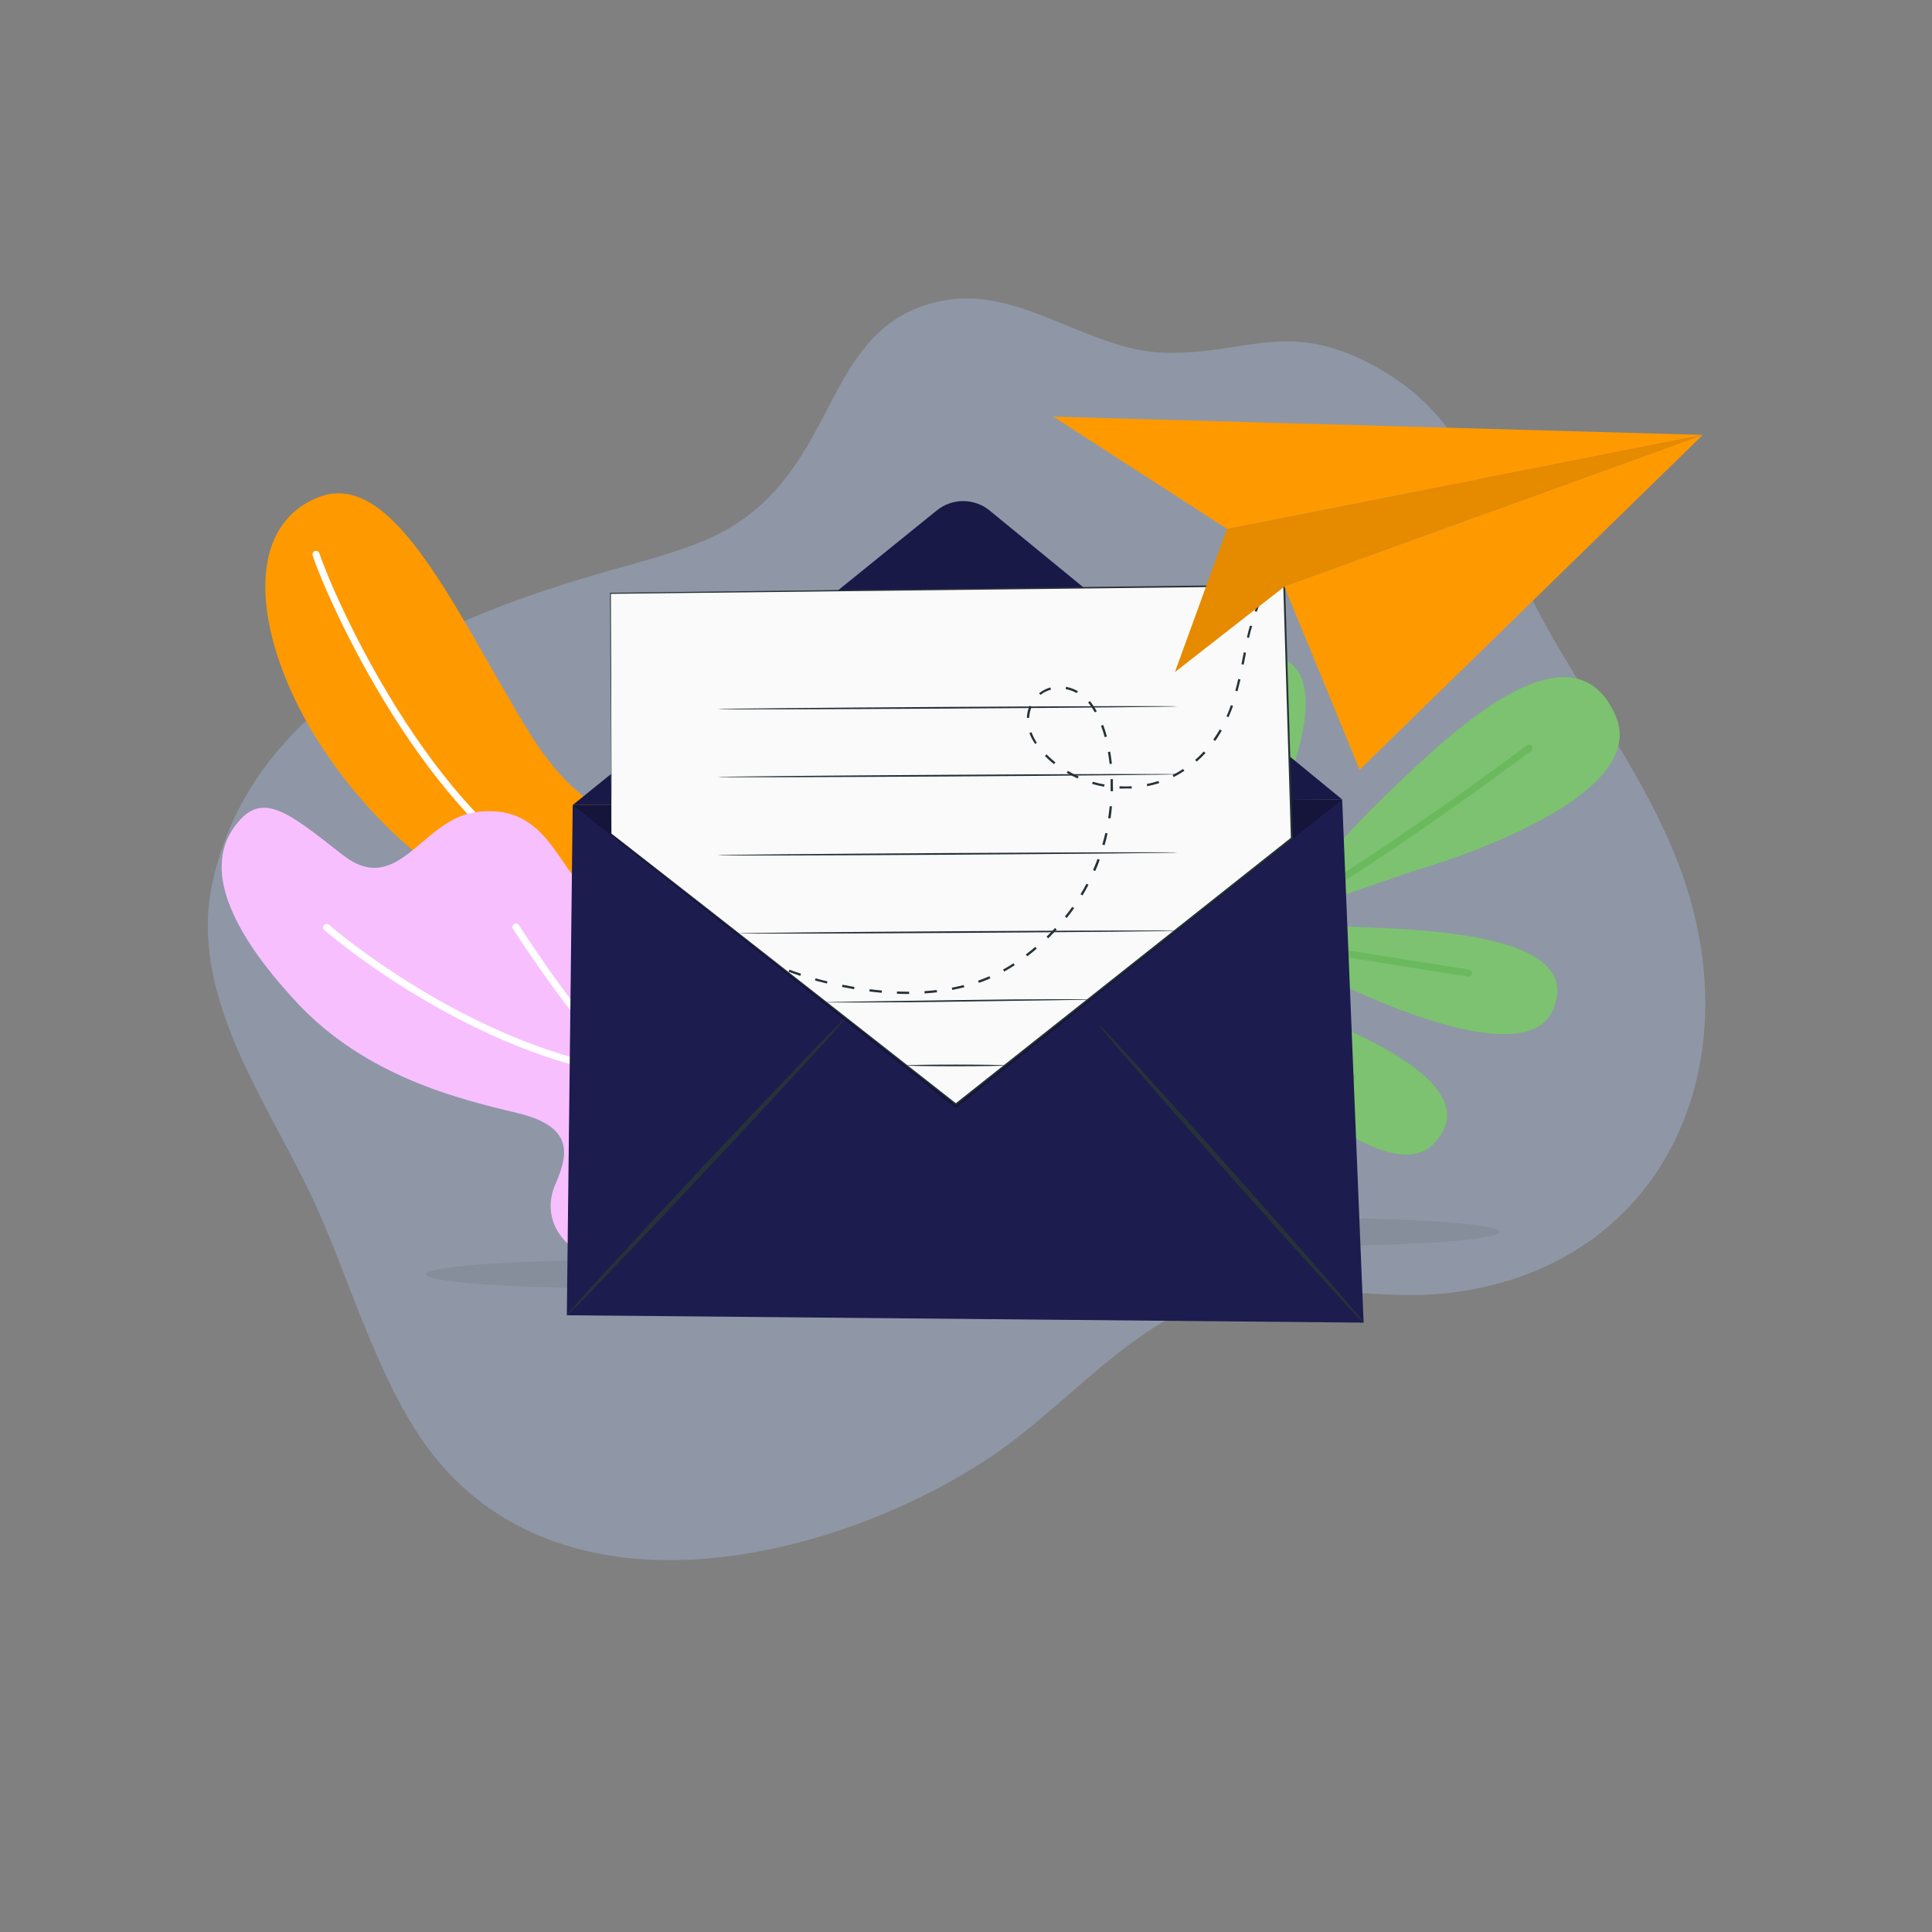 <svg width="171" height="171" viewBox="0 0 171 171" fill="none" xmlns="http://www.w3.org/2000/svg">
<rect x="0" y="0" width="171" height="171" fill="#808080" stroke="none"/>
<path d="M148.365 75.972C155.6 94.142 147.161 112.301 128.153 114.447C120.734 115.288 112.873 112.626 105.744 115.586C99.057 118.364 93.709 124.964 87.557 129.034C74.472 137.714 51.243 143.866 38.948 129.522C33.563 123.239 30.949 112.847 27.386 105.47C23.283 96.989 16.706 87.84 18.796 78.164C22.37 61.565 39.808 54.491 54.102 50.462C61.791 48.29 66.205 47.273 70.493 40.997C74.456 35.181 75.687 27.638 84.172 26.504C90.542 25.652 96.517 30.956 102.848 31.209C109.98 31.495 113.673 28.295 121.075 32.088C130.055 36.693 131.204 44.092 135.209 52.278C139.215 60.464 144.964 67.421 148.365 75.972Z" fill="#B2CDFF" fill-opacity="0.3"/>
<ellipse cx="54.879" cy="112.786" rx="17.194" ry="1.25" fill="#4F4F4F" fill-opacity="0.13"/>
<path d="M58.69 72.688C58.69 72.688 52.769 74.431 46.865 64.874C40.499 54.558 34.962 41.42 28.249 43.991C21.537 46.561 22.467 56.017 27.608 64.708C32.114 72.315 44.826 87.132 63.335 80.749L58.69 72.688Z" fill="#FF9900"/>
<path d="M62.781 79.742L62.733 79.77C58.6 81.256 54.36 80.961 50.136 78.9C37.607 72.774 28.869 52.834 27.672 49.162C27.647 49.084 27.654 48.998 27.691 48.925C27.727 48.851 27.791 48.794 27.869 48.766C27.949 48.743 28.035 48.75 28.109 48.788C28.183 48.825 28.24 48.89 28.268 48.968C29.463 52.612 38.074 72.308 50.41 78.337C52.26 79.309 54.291 79.885 56.376 80.03C58.461 80.174 60.553 79.885 62.519 79.178C62.558 79.164 62.6 79.158 62.641 79.16C62.683 79.162 62.723 79.173 62.761 79.191C62.798 79.209 62.831 79.234 62.859 79.265C62.886 79.296 62.907 79.332 62.921 79.372C62.945 79.44 62.944 79.514 62.919 79.582C62.893 79.65 62.844 79.706 62.781 79.742Z" fill="white"/>
<path d="M77.237 104.669C72.298 108.502 63.589 113.538 56.269 112.493C48.948 111.448 48.021 107.432 49.127 104.89C50.233 102.347 50.969 99.752 45.816 98.52C40.663 97.287 32.389 95.306 26.244 88.7C20.101 82.094 18.195 76.839 20.672 73.284C23.076 69.838 25.364 71.778 30.305 75.649C35.245 79.519 37.277 72.566 42.073 71.888C46.869 71.21 48.519 74.416 50.315 76.953C52.111 79.489 53.823 79.486 56.024 78.21C58.225 76.933 61.15 76.928 62.611 79.449L77.237 104.669Z" fill="#F8BFFF"/>
<path d="M72.111 95.832C72.091 95.851 72.067 95.865 72.041 95.873C71.771 95.943 65.292 97.546 52.917 94.814C39.738 91.905 28.812 82.412 28.7 82.318C28.64 82.262 28.604 82.185 28.599 82.103C28.594 82.02 28.622 81.94 28.675 81.877C28.73 81.816 28.806 81.778 28.888 81.772C28.97 81.767 29.051 81.794 29.113 81.847C29.22 81.944 40.033 91.329 53.053 94.2C65.258 96.901 71.817 95.287 71.886 95.269C71.926 95.259 71.967 95.257 72.008 95.263C72.048 95.27 72.087 95.284 72.123 95.305C72.158 95.326 72.188 95.354 72.213 95.387C72.237 95.42 72.254 95.458 72.264 95.498C72.278 95.562 72.271 95.63 72.244 95.69C72.216 95.751 72.17 95.8 72.111 95.832Z" fill="white"/>
<path d="M56.264 95.388C56.21 95.42 56.147 95.435 56.084 95.429C56.022 95.424 55.962 95.4 55.914 95.359C51.594 91.909 45.669 82.603 45.401 82.216C45.358 82.145 45.345 82.061 45.363 81.98C45.381 81.9 45.429 81.829 45.498 81.784C45.569 81.744 45.653 81.732 45.732 81.75C45.812 81.767 45.882 81.814 45.93 81.88C45.986 81.978 52.047 91.494 56.288 94.882C56.321 94.908 56.348 94.94 56.368 94.976C56.388 95.012 56.4 95.052 56.404 95.093C56.409 95.134 56.405 95.176 56.393 95.216C56.381 95.255 56.362 95.292 56.335 95.324C56.315 95.349 56.291 95.37 56.264 95.388Z" fill="white"/>
<path d="M59.938 101.822C59.441 102.115 58.928 102.379 58.401 102.612C58.363 102.628 58.322 102.637 58.281 102.638C58.239 102.638 58.198 102.631 58.16 102.615C58.121 102.6 58.087 102.577 58.057 102.548C58.027 102.52 58.004 102.485 57.987 102.447C57.971 102.409 57.962 102.368 57.962 102.327C57.961 102.286 57.969 102.245 57.984 102.206C57.999 102.168 58.022 102.133 58.051 102.103C58.08 102.074 58.114 102.05 58.152 102.034C58.201 102.005 63.569 99.658 64.514 95.966C64.521 95.924 64.537 95.884 64.561 95.848C64.585 95.812 64.616 95.781 64.653 95.758C64.689 95.735 64.73 95.719 64.772 95.712C64.814 95.706 64.858 95.708 64.9 95.718C64.941 95.729 64.981 95.748 65.014 95.775C65.048 95.802 65.076 95.835 65.097 95.873C65.117 95.911 65.13 95.952 65.133 95.995C65.137 96.038 65.131 96.082 65.117 96.122C64.447 98.817 61.701 100.8 59.938 101.822Z" fill="white"/>
<path d="M118.015 86.791C118.015 86.791 134.741 95.355 137.41 89.462C140.192 83.328 128.674 82.475 123.049 82.168C111.031 81.504 108.675 82.606 111.501 83.882L118.015 86.791ZM104.238 87.511C101.967 85.388 104.564 85.108 115.72 89.635C120.967 91.76 131.557 96.296 126.932 101.198C122.5 105.905 109.448 92.375 109.448 92.375L104.238 87.511ZM93.906 90.163C92.491 88.213 94.504 88.377 102.382 93.455C106.071 95.837 113.519 100.843 109.287 103.923C105.205 106.878 97.2 94.645 97.2 94.645L93.906 90.163ZM81.659 92.924C80.239 90.974 82.257 91.138 90.13 96.215C93.819 98.598 101.272 103.604 97.035 106.683C92.946 109.618 84.936 97.419 84.936 97.419L81.659 92.924ZM106.92 83.956C105.517 86.715 104.523 84.315 105.739 72.336C106.293 66.716 107.68 55.265 113.683 58.327C119.45 61.262 110.128 77.576 110.128 77.576L106.92 83.956ZM98.619 86.436C97.794 89.421 96.34 87.263 95.15 75.281C94.588 69.664 93.663 58.169 100.132 59.972C106.37 61.703 100.474 79.546 100.474 79.546L98.619 86.436ZM88.517 89.131C87.888 91.678 86.612 89.886 85.326 79.783C84.722 75.046 83.669 65.344 89.203 66.722C94.53 68.041 89.943 83.265 89.943 83.265L88.517 89.131ZM79.218 91.017C78.325 93.484 77.244 91.567 77.038 81.377C76.943 76.606 76.923 66.846 82.282 68.798C87.424 70.679 81.262 85.33 81.262 85.33L79.218 91.017ZM117.215 79.812C113.768 80.96 114.571 77.949 124.675 68.439C129.415 63.985 139.291 55.087 142.964 63.267C146.495 71.121 125.133 77.086 125.133 77.086L117.215 79.812ZM67.5 89.475C66.437 90.943 66.234 89.38 68.363 82.377C69.357 79.092 71.502 72.423 74.183 75.014C76.764 77.52 69.968 86.077 69.968 86.077L67.5 89.475Z" fill="#46A834"/>
<path opacity="0.3" d="M118.015 86.791C118.015 86.791 134.741 95.355 137.41 89.462C140.192 83.328 128.674 82.475 123.049 82.168C111.031 81.504 108.675 82.606 111.501 83.882L118.015 86.791ZM104.238 87.511C101.967 85.388 104.564 85.108 115.72 89.635C120.967 91.76 131.557 96.296 126.932 101.198C122.5 105.905 109.448 92.375 109.448 92.375L104.238 87.511ZM93.906 90.163C92.491 88.213 94.504 88.377 102.382 93.455C106.071 95.837 113.519 100.843 109.287 103.923C105.205 106.878 97.2 94.645 97.2 94.645L93.906 90.163ZM81.659 92.924C80.239 90.974 82.257 91.138 90.13 96.215C93.819 98.598 101.272 103.604 97.035 106.683C92.946 109.618 84.936 97.419 84.936 97.419L81.659 92.924ZM106.92 83.956C105.517 86.715 104.523 84.315 105.739 72.336C106.293 66.716 107.68 55.265 113.683 58.327C119.45 61.262 110.128 77.576 110.128 77.576L106.92 83.956ZM98.619 86.436C97.794 89.421 96.34 87.263 95.15 75.281C94.588 69.664 93.663 58.169 100.132 59.972C106.37 61.703 100.474 79.546 100.474 79.546L98.619 86.436ZM88.517 89.131C87.888 91.678 86.612 89.886 85.326 79.783C84.722 75.046 83.669 65.344 89.203 66.722C94.53 68.041 89.943 83.264 89.943 83.264L88.517 89.131ZM79.218 91.017C78.325 93.484 77.244 91.567 77.038 81.377C76.943 76.606 76.923 66.846 82.282 68.798C87.424 70.679 81.262 85.33 81.262 85.33L79.218 91.017ZM117.215 79.812C113.768 80.96 114.571 77.949 124.675 68.439C129.415 63.985 139.291 55.087 142.964 63.267C146.495 71.121 125.133 77.086 125.133 77.086L117.215 79.812ZM67.5 89.475C66.437 90.943 66.234 89.38 68.363 82.377C69.357 79.092 71.502 72.423 74.183 75.014C76.764 77.52 69.968 86.077 69.968 86.077L67.5 89.475Z" fill="white"/>
<path d="M110.212 82.971L129.956 86.124L110.212 82.971ZM103.285 86.103L119.623 95.333L103.285 86.103ZM110.172 67.119L105.795 84.947L110.172 67.119ZM93.693 89.106L105.29 100.136L93.693 89.106ZM97.714 87.766L98.367 74.209L97.714 87.766ZM87.766 90.01L87.761 79.592L87.766 90.01ZM81.399 91.897L88.602 97.781L81.399 91.897ZM78.619 92.218L79.702 80.078L78.619 92.218ZM55.621 92.431C55.635 92.351 55.68 92.279 55.747 92.232C55.814 92.184 55.897 92.165 55.978 92.179C67.486 94.092 86.901 91.482 103.183 85.83C113.59 82.218 134.927 66.141 135.143 65.969C135.207 65.917 135.288 65.892 135.37 65.9C135.452 65.908 135.528 65.949 135.58 66.012C135.606 66.043 135.625 66.079 135.637 66.118C135.649 66.156 135.653 66.197 135.649 66.237C135.645 66.278 135.633 66.317 135.614 66.352C135.595 66.388 135.569 66.419 135.537 66.445C135.323 66.607 113.904 82.75 103.406 86.393C86.732 92.14 67.667 94.725 55.88 92.769C55.802 92.755 55.733 92.713 55.685 92.651C55.637 92.588 55.614 92.51 55.621 92.431ZM109.906 82.946C109.92 82.866 109.964 82.793 110.03 82.745C110.096 82.697 110.178 82.676 110.259 82.688L130.016 85.822C130.056 85.828 130.095 85.841 130.13 85.862C130.164 85.883 130.195 85.911 130.219 85.944C130.243 85.977 130.26 86.014 130.269 86.054C130.279 86.093 130.28 86.135 130.274 86.175C130.261 86.255 130.216 86.328 130.15 86.376C130.084 86.424 130.002 86.445 129.921 86.433L110.176 83.28C110.098 83.269 110.028 83.228 109.979 83.166C109.931 83.104 109.908 83.025 109.916 82.947L109.906 82.946ZM103.016 85.968C103.057 85.897 103.123 85.846 103.201 85.824C103.279 85.802 103.363 85.811 103.434 85.85L119.772 95.085C119.843 95.125 119.895 95.192 119.917 95.27C119.939 95.348 119.929 95.432 119.889 95.504C119.849 95.575 119.783 95.627 119.704 95.649C119.626 95.671 119.542 95.661 119.471 95.621L103.133 86.391C103.081 86.362 103.038 86.318 103.009 86.265C102.981 86.212 102.969 86.152 102.974 86.092C102.976 86.041 102.991 85.992 103.018 85.948L103.016 85.968ZM105.503 84.893L109.869 67.074C109.874 67.03 109.889 66.988 109.911 66.951C109.934 66.913 109.964 66.881 110 66.856C110.036 66.831 110.077 66.813 110.12 66.805C110.163 66.797 110.207 66.798 110.25 66.808C110.293 66.818 110.333 66.838 110.368 66.864C110.402 66.891 110.431 66.925 110.452 66.963C110.473 67.002 110.485 67.045 110.488 67.088C110.491 67.132 110.485 67.176 110.47 67.217L106.104 85.037C106.091 85.117 106.046 85.189 105.98 85.236C105.914 85.284 105.832 85.303 105.752 85.29C105.671 85.277 105.6 85.232 105.552 85.166C105.505 85.1 105.485 85.018 105.499 84.937L105.503 84.893ZM93.465 88.91C93.521 88.851 93.599 88.816 93.681 88.814C93.763 88.812 93.843 88.842 93.902 88.899L105.523 99.936C105.583 99.992 105.618 100.07 105.621 100.153C105.624 100.236 105.593 100.316 105.537 100.376C105.48 100.436 105.402 100.471 105.319 100.474C105.237 100.477 105.157 100.446 105.096 100.39L93.458 89.331C93.424 89.299 93.398 89.259 93.382 89.216C93.365 89.172 93.359 89.125 93.364 89.079C93.374 89.006 93.411 88.939 93.466 88.89L93.465 88.91ZM98.378 73.937C98.46 73.943 98.536 73.98 98.59 74.041C98.645 74.102 98.673 74.182 98.669 74.264L98.024 87.797C98.011 87.872 97.971 87.94 97.912 87.988C97.853 88.035 97.778 88.06 97.702 88.056C97.626 88.052 97.553 88.02 97.499 87.967C97.445 87.913 97.412 87.842 97.407 87.766L98.054 74.208C98.059 74.126 98.097 74.05 98.158 73.996C98.219 73.942 98.299 73.913 98.38 73.918L98.378 73.937ZM87.76 79.304C87.8 79.304 87.841 79.311 87.879 79.326C87.917 79.341 87.951 79.364 87.981 79.393C88.01 79.422 88.033 79.456 88.048 79.494C88.064 79.531 88.072 79.572 88.071 79.613L88.071 90.03C88.071 90.07 88.063 90.111 88.048 90.148C88.032 90.185 88.01 90.219 87.981 90.248C87.953 90.276 87.918 90.299 87.881 90.314C87.844 90.33 87.803 90.337 87.763 90.337C87.682 90.336 87.604 90.303 87.547 90.246C87.49 90.188 87.457 90.11 87.456 90.029L87.451 79.611L87.454 79.582C87.457 79.502 87.49 79.426 87.547 79.371C87.605 79.315 87.682 79.284 87.761 79.285L87.76 79.304ZM81.158 91.725C81.21 91.661 81.284 91.62 81.366 91.612C81.448 91.603 81.53 91.627 81.594 91.678L88.799 97.538C88.861 97.591 88.9 97.666 88.908 97.747C88.915 97.829 88.891 97.909 88.841 97.973C88.789 98.037 88.714 98.078 88.632 98.087C88.55 98.095 88.469 98.071 88.404 98.02L81.199 92.16C81.16 92.127 81.129 92.085 81.11 92.037C81.09 91.989 81.082 91.938 81.087 91.886C81.09 91.819 81.116 91.755 81.16 91.705L81.158 91.725ZM79.732 79.768C79.813 79.777 79.887 79.817 79.939 79.88C79.991 79.942 80.017 80.022 80.012 80.103L78.929 92.244C78.921 92.325 78.881 92.399 78.818 92.451C78.756 92.502 78.675 92.526 78.594 92.519C78.553 92.516 78.514 92.505 78.477 92.487C78.441 92.468 78.409 92.442 78.383 92.411C78.356 92.38 78.337 92.343 78.325 92.304C78.314 92.265 78.31 92.224 78.315 92.183L79.398 80.043C79.4 80.001 79.41 79.96 79.428 79.923C79.447 79.885 79.472 79.852 79.504 79.824C79.535 79.797 79.572 79.776 79.611 79.763C79.651 79.75 79.693 79.745 79.734 79.748L79.732 79.768ZM59.989 94.256C60.046 94.237 65.949 92.73 67.923 86.645C67.948 86.566 68.004 86.501 68.077 86.464C68.151 86.427 68.236 86.42 68.314 86.445C68.391 86.473 68.454 86.529 68.49 86.602C68.527 86.675 68.533 86.759 68.509 86.837C66.428 93.254 60.195 94.837 60.134 94.856C60.054 94.873 59.97 94.859 59.9 94.816C59.83 94.773 59.78 94.705 59.76 94.625L59.769 94.527C59.77 94.461 59.792 94.397 59.832 94.345C59.872 94.292 59.928 94.254 59.991 94.236L59.989 94.256ZM55.621 92.431C55.635 92.351 55.68 92.279 55.747 92.232C55.814 92.184 55.897 92.165 55.978 92.179C67.486 94.092 86.901 91.482 103.183 85.83C113.59 82.218 134.927 66.141 135.143 65.969C135.207 65.917 135.288 65.892 135.37 65.9C135.452 65.908 135.528 65.949 135.58 66.012C135.606 66.043 135.625 66.079 135.637 66.118C135.649 66.156 135.653 66.197 135.649 66.237C135.645 66.278 135.633 66.317 135.614 66.352C135.595 66.388 135.569 66.419 135.537 66.445C135.323 66.607 113.904 82.75 103.406 86.393C86.732 92.14 67.667 94.725 55.88 92.769C55.802 92.755 55.733 92.713 55.685 92.651C55.637 92.588 55.614 92.51 55.621 92.431ZM109.906 82.946C109.92 82.866 109.964 82.793 110.03 82.745C110.096 82.697 110.178 82.676 110.259 82.688L130.016 85.822C130.056 85.828 130.095 85.841 130.13 85.862C130.164 85.883 130.195 85.911 130.219 85.944C130.243 85.977 130.26 86.014 130.269 86.054C130.279 86.093 130.28 86.135 130.274 86.175C130.261 86.255 130.216 86.328 130.15 86.376C130.084 86.424 130.002 86.445 129.921 86.433L110.176 83.28C110.098 83.269 110.028 83.228 109.979 83.166C109.931 83.104 109.908 83.025 109.916 82.947L109.906 82.946ZM103.016 85.968C103.057 85.897 103.123 85.846 103.201 85.824C103.279 85.802 103.363 85.811 103.434 85.85L119.772 95.085C119.843 95.125 119.895 95.192 119.917 95.27C119.939 95.348 119.929 95.432 119.889 95.504C119.849 95.575 119.783 95.627 119.704 95.649C119.626 95.671 119.542 95.661 119.471 95.621L103.133 86.391C103.081 86.362 103.038 86.318 103.009 86.265C102.981 86.212 102.969 86.152 102.974 86.092C102.976 86.041 102.991 85.992 103.018 85.948L103.016 85.968ZM105.503 84.893L109.869 67.074C109.874 67.03 109.889 66.988 109.911 66.951C109.934 66.913 109.964 66.881 110 66.856C110.036 66.831 110.077 66.813 110.12 66.805C110.163 66.797 110.207 66.798 110.25 66.808C110.293 66.818 110.333 66.838 110.368 66.864C110.402 66.891 110.431 66.925 110.452 66.963C110.473 67.002 110.485 67.045 110.488 67.088C110.491 67.132 110.485 67.176 110.47 67.217L106.104 85.037C106.091 85.117 106.046 85.189 105.98 85.236C105.914 85.284 105.832 85.303 105.752 85.29C105.671 85.277 105.6 85.232 105.552 85.166C105.505 85.1 105.485 85.018 105.499 84.937L105.503 84.893ZM93.465 88.91C93.521 88.851 93.599 88.816 93.681 88.814C93.763 88.812 93.843 88.842 93.902 88.899L105.523 99.936C105.553 99.964 105.577 99.997 105.594 100.035C105.61 100.072 105.62 100.112 105.621 100.153C105.622 100.194 105.615 100.235 105.601 100.273C105.587 100.311 105.565 100.346 105.537 100.376C105.509 100.406 105.475 100.43 105.438 100.447C105.4 100.463 105.36 100.473 105.319 100.474C105.278 100.475 105.238 100.468 105.199 100.454C105.161 100.439 105.126 100.418 105.096 100.39L93.458 89.331C93.424 89.299 93.398 89.259 93.382 89.216C93.365 89.172 93.359 89.125 93.364 89.079C93.374 89.006 93.411 88.939 93.466 88.89L93.465 88.91ZM98.378 73.937C98.46 73.943 98.536 73.98 98.59 74.041C98.645 74.102 98.673 74.182 98.669 74.264L98.024 87.797C98.011 87.872 97.971 87.94 97.912 87.988C97.853 88.035 97.778 88.06 97.702 88.056C97.626 88.052 97.553 88.02 97.499 87.967C97.445 87.913 97.412 87.842 97.407 87.766L98.054 74.208C98.059 74.126 98.097 74.05 98.158 73.996C98.219 73.942 98.299 73.913 98.38 73.918L98.378 73.937ZM87.76 79.304C87.8 79.304 87.841 79.311 87.879 79.326C87.917 79.341 87.951 79.364 87.981 79.393C88.01 79.422 88.033 79.456 88.048 79.494C88.064 79.531 88.072 79.572 88.071 79.613L88.071 90.03C88.071 90.07 88.063 90.111 88.048 90.148C88.032 90.185 88.01 90.219 87.981 90.248C87.953 90.276 87.918 90.299 87.881 90.314C87.844 90.33 87.803 90.337 87.763 90.337C87.682 90.336 87.604 90.303 87.547 90.246C87.49 90.188 87.457 90.11 87.456 90.029L87.451 79.611L87.454 79.582C87.457 79.502 87.49 79.426 87.547 79.371C87.605 79.315 87.682 79.284 87.761 79.285L87.76 79.304ZM81.158 91.725C81.21 91.661 81.284 91.62 81.366 91.612C81.448 91.603 81.53 91.627 81.594 91.678L88.799 97.538C88.861 97.591 88.9 97.666 88.908 97.747C88.915 97.829 88.891 97.909 88.841 97.973C88.789 98.037 88.714 98.078 88.632 98.087C88.55 98.095 88.469 98.071 88.404 98.02L81.199 92.16C81.16 92.127 81.129 92.085 81.11 92.037C81.09 91.989 81.082 91.938 81.087 91.886C81.09 91.819 81.116 91.755 81.16 91.705L81.158 91.725ZM79.732 79.768C79.813 79.777 79.887 79.817 79.939 79.88C79.991 79.942 80.017 80.022 80.012 80.103L78.929 92.244C78.921 92.325 78.881 92.399 78.818 92.451C78.756 92.502 78.675 92.526 78.594 92.519C78.553 92.516 78.514 92.505 78.477 92.487C78.441 92.468 78.409 92.442 78.383 92.411C78.356 92.38 78.337 92.343 78.325 92.304C78.314 92.265 78.31 92.224 78.315 92.183L79.398 80.043C79.4 80.001 79.41 79.96 79.428 79.923C79.447 79.885 79.472 79.852 79.504 79.824C79.535 79.797 79.572 79.776 79.611 79.763C79.651 79.75 79.693 79.745 79.734 79.748L79.732 79.768ZM59.989 94.256C60.046 94.237 65.949 92.73 67.923 86.645C67.948 86.566 68.004 86.501 68.077 86.464C68.151 86.427 68.236 86.42 68.314 86.445C68.391 86.473 68.454 86.529 68.49 86.602C68.527 86.675 68.533 86.759 68.509 86.837C66.428 93.254 60.195 94.837 60.134 94.856C60.054 94.873 59.97 94.859 59.9 94.816C59.83 94.773 59.78 94.705 59.76 94.625L59.769 94.527C59.77 94.461 59.792 94.397 59.832 94.345C59.872 94.292 59.928 94.254 59.991 94.236L59.989 94.256Z" fill="#46A834"/>
<path opacity="0.2" d="M55.621 92.431C55.635 92.351 55.68 92.279 55.747 92.232C55.814 92.184 55.897 92.165 55.978 92.179C67.486 94.092 86.901 91.482 103.183 85.83C113.59 82.218 134.927 66.141 135.143 65.969C135.207 65.917 135.288 65.892 135.37 65.9C135.452 65.908 135.528 65.949 135.58 66.012C135.606 66.043 135.625 66.079 135.637 66.118C135.649 66.156 135.653 66.197 135.649 66.237C135.645 66.278 135.633 66.317 135.614 66.352C135.595 66.388 135.569 66.419 135.537 66.445C135.323 66.607 113.904 82.75 103.406 86.393C86.732 92.14 67.667 94.725 55.88 92.769C55.802 92.755 55.733 92.713 55.685 92.651C55.637 92.588 55.614 92.51 55.621 92.431ZM109.906 82.946C109.92 82.866 109.964 82.793 110.03 82.745C110.096 82.697 110.178 82.676 110.259 82.688L130.016 85.822C130.056 85.828 130.095 85.841 130.13 85.862C130.164 85.883 130.195 85.911 130.219 85.944C130.243 85.977 130.26 86.014 130.269 86.054C130.279 86.093 130.28 86.135 130.274 86.175C130.261 86.255 130.216 86.328 130.15 86.376C130.084 86.424 130.002 86.445 129.921 86.433L110.176 83.281C110.098 83.269 110.028 83.228 109.979 83.166C109.931 83.104 109.908 83.026 109.916 82.947L109.906 82.946ZM103.016 85.968C103.057 85.897 103.123 85.846 103.201 85.824C103.279 85.802 103.363 85.811 103.434 85.85L119.772 95.085C119.843 95.125 119.895 95.192 119.917 95.27C119.939 95.348 119.929 95.432 119.889 95.504C119.849 95.575 119.783 95.627 119.704 95.649C119.626 95.671 119.542 95.661 119.471 95.621L103.133 86.391C103.081 86.362 103.038 86.318 103.009 86.265C102.981 86.212 102.969 86.152 102.974 86.092C102.976 86.041 102.991 85.992 103.018 85.948L103.016 85.968ZM105.503 84.893L109.869 67.074C109.874 67.03 109.889 66.988 109.911 66.951C109.934 66.913 109.964 66.881 110 66.856C110.036 66.831 110.077 66.813 110.12 66.805C110.163 66.797 110.207 66.798 110.25 66.808C110.293 66.818 110.333 66.838 110.368 66.864C110.402 66.891 110.431 66.925 110.452 66.963C110.473 67.002 110.485 67.045 110.488 67.088C110.491 67.132 110.485 67.176 110.47 67.217L106.104 85.037C106.091 85.117 106.046 85.189 105.98 85.236C105.914 85.284 105.832 85.303 105.752 85.29C105.671 85.277 105.6 85.232 105.552 85.166C105.505 85.1 105.485 85.018 105.499 84.937L105.503 84.893ZM93.465 88.91C93.521 88.851 93.599 88.816 93.681 88.814C93.763 88.812 93.843 88.842 93.902 88.899L105.523 99.936C105.583 99.992 105.618 100.07 105.621 100.153C105.624 100.236 105.593 100.316 105.537 100.376C105.48 100.436 105.402 100.471 105.319 100.474C105.237 100.477 105.156 100.446 105.096 100.39L93.458 89.331C93.424 89.299 93.398 89.259 93.382 89.216C93.365 89.172 93.359 89.125 93.364 89.079C93.374 89.006 93.411 88.939 93.466 88.89L93.465 88.91ZM98.378 73.937C98.46 73.943 98.536 73.98 98.59 74.041C98.645 74.102 98.673 74.182 98.669 74.264L98.024 87.797C98.011 87.872 97.971 87.94 97.912 87.988C97.853 88.035 97.778 88.06 97.702 88.056C97.626 88.052 97.553 88.02 97.499 87.967C97.445 87.913 97.412 87.842 97.407 87.766L98.054 74.208C98.059 74.126 98.097 74.05 98.158 73.996C98.219 73.942 98.299 73.913 98.38 73.918L98.378 73.937ZM87.76 79.304C87.8 79.304 87.841 79.311 87.879 79.326C87.917 79.341 87.951 79.364 87.981 79.393C88.01 79.422 88.033 79.456 88.048 79.494C88.064 79.531 88.072 79.572 88.071 79.613L88.071 90.03C88.071 90.07 88.063 90.111 88.048 90.148C88.032 90.185 88.01 90.219 87.981 90.248C87.953 90.276 87.918 90.299 87.881 90.314C87.844 90.33 87.803 90.337 87.763 90.337C87.682 90.336 87.604 90.303 87.547 90.246C87.49 90.188 87.457 90.11 87.456 90.029L87.451 79.611L87.454 79.582C87.457 79.502 87.49 79.426 87.547 79.371C87.605 79.315 87.682 79.284 87.761 79.285L87.76 79.304ZM81.158 91.725C81.21 91.661 81.284 91.62 81.366 91.612C81.448 91.603 81.53 91.627 81.594 91.678L88.799 97.538C88.861 97.591 88.9 97.666 88.908 97.747C88.915 97.829 88.891 97.909 88.841 97.973C88.789 98.037 88.714 98.078 88.632 98.087C88.55 98.095 88.469 98.071 88.404 98.02L81.199 92.16C81.16 92.127 81.129 92.085 81.11 92.037C81.09 91.989 81.082 91.938 81.087 91.886C81.09 91.819 81.116 91.755 81.16 91.705L81.158 91.725ZM79.732 79.768C79.813 79.777 79.887 79.817 79.939 79.88C79.991 79.942 80.017 80.022 80.012 80.103L78.929 92.244C78.921 92.325 78.881 92.399 78.818 92.451C78.756 92.502 78.675 92.526 78.594 92.519C78.553 92.516 78.514 92.505 78.477 92.487C78.441 92.468 78.409 92.442 78.383 92.411C78.356 92.38 78.337 92.343 78.325 92.304C78.314 92.265 78.31 92.224 78.315 92.183L79.398 80.043C79.4 80.001 79.41 79.96 79.428 79.923C79.447 79.885 79.472 79.852 79.504 79.824C79.535 79.797 79.572 79.776 79.611 79.763C79.651 79.75 79.693 79.745 79.734 79.748L79.732 79.768ZM59.989 94.256C60.046 94.237 65.949 92.73 67.923 86.645C67.948 86.566 68.004 86.501 68.077 86.464C68.151 86.427 68.236 86.42 68.314 86.445C68.391 86.473 68.454 86.529 68.49 86.602C68.527 86.675 68.533 86.759 68.509 86.837C66.428 93.254 60.195 94.837 60.134 94.856C60.054 94.873 59.97 94.859 59.9 94.816C59.83 94.773 59.78 94.705 59.76 94.625L59.769 94.527C59.77 94.461 59.792 94.397 59.832 94.345C59.872 94.292 59.928 94.254 59.991 94.236L59.989 94.256ZM55.621 92.431C55.635 92.351 55.68 92.279 55.747 92.232C55.814 92.184 55.897 92.165 55.978 92.179C67.486 94.092 86.901 91.482 103.183 85.83C113.59 82.218 134.927 66.141 135.143 65.969C135.207 65.917 135.288 65.892 135.37 65.9C135.452 65.908 135.528 65.949 135.58 66.012C135.606 66.043 135.625 66.079 135.637 66.118C135.649 66.156 135.653 66.197 135.649 66.237C135.645 66.278 135.633 66.317 135.614 66.352C135.595 66.388 135.569 66.419 135.537 66.445C135.323 66.607 113.904 82.75 103.406 86.393C86.732 92.14 67.667 94.725 55.88 92.769C55.802 92.755 55.733 92.713 55.685 92.651C55.637 92.588 55.614 92.51 55.621 92.431ZM109.906 82.946C109.92 82.866 109.964 82.793 110.03 82.745C110.096 82.697 110.178 82.676 110.259 82.688L130.016 85.822C130.056 85.828 130.095 85.841 130.13 85.862C130.164 85.883 130.195 85.911 130.219 85.944C130.243 85.977 130.26 86.014 130.269 86.054C130.279 86.093 130.28 86.135 130.274 86.175C130.261 86.255 130.216 86.328 130.15 86.376C130.084 86.424 130.002 86.445 129.921 86.433L110.176 83.281C110.098 83.269 110.028 83.228 109.979 83.166C109.931 83.104 109.908 83.026 109.916 82.947L109.906 82.946ZM103.016 85.968C103.057 85.897 103.123 85.846 103.201 85.824C103.279 85.802 103.363 85.811 103.434 85.85L119.772 95.085C119.843 95.125 119.895 95.192 119.917 95.27C119.939 95.348 119.929 95.432 119.889 95.504C119.849 95.575 119.783 95.627 119.704 95.649C119.626 95.671 119.542 95.661 119.471 95.621L103.133 86.391C103.081 86.362 103.038 86.318 103.009 86.265C102.981 86.212 102.969 86.152 102.974 86.092C102.976 86.041 102.991 85.992 103.018 85.948L103.016 85.968ZM105.503 84.893L109.869 67.074C109.874 67.03 109.889 66.988 109.911 66.951C109.934 66.913 109.964 66.881 110 66.856C110.036 66.831 110.077 66.813 110.12 66.805C110.163 66.797 110.207 66.798 110.25 66.808C110.293 66.818 110.333 66.838 110.368 66.864C110.402 66.891 110.431 66.925 110.452 66.963C110.473 67.002 110.485 67.045 110.488 67.088C110.491 67.132 110.485 67.176 110.47 67.217L106.104 85.037C106.091 85.117 106.046 85.189 105.98 85.236C105.914 85.284 105.832 85.303 105.752 85.29C105.671 85.277 105.6 85.232 105.552 85.166C105.505 85.1 105.485 85.018 105.499 84.937L105.503 84.893ZM93.465 88.91C93.521 88.851 93.599 88.816 93.681 88.814C93.763 88.812 93.843 88.842 93.902 88.899L105.523 99.936C105.553 99.964 105.577 99.997 105.594 100.035C105.61 100.072 105.62 100.112 105.621 100.153C105.622 100.194 105.615 100.235 105.601 100.273C105.587 100.311 105.565 100.346 105.537 100.376C105.509 100.406 105.475 100.43 105.438 100.447C105.4 100.463 105.36 100.473 105.319 100.474C105.278 100.475 105.238 100.468 105.199 100.454C105.161 100.439 105.126 100.418 105.096 100.39L93.458 89.331C93.424 89.299 93.398 89.259 93.382 89.216C93.365 89.172 93.359 89.125 93.364 89.079C93.374 89.006 93.411 88.939 93.466 88.89L93.465 88.91ZM98.378 73.937C98.46 73.943 98.536 73.98 98.59 74.041C98.645 74.102 98.673 74.182 98.669 74.264L98.024 87.797C98.011 87.872 97.971 87.94 97.912 87.988C97.853 88.035 97.778 88.06 97.702 88.056C97.626 88.052 97.553 88.02 97.499 87.967C97.445 87.913 97.412 87.842 97.407 87.766L98.054 74.208C98.059 74.126 98.097 74.05 98.158 73.996C98.219 73.942 98.299 73.913 98.38 73.918L98.378 73.937ZM87.76 79.304C87.8 79.304 87.841 79.311 87.879 79.326C87.917 79.341 87.951 79.364 87.981 79.393C88.01 79.422 88.033 79.456 88.048 79.494C88.064 79.531 88.072 79.572 88.071 79.613L88.071 90.03C88.071 90.07 88.063 90.111 88.048 90.148C88.032 90.185 88.01 90.219 87.981 90.248C87.953 90.276 87.918 90.299 87.881 90.314C87.844 90.33 87.803 90.337 87.763 90.337C87.682 90.336 87.604 90.303 87.547 90.246C87.49 90.188 87.457 90.11 87.456 90.029L87.451 79.611L87.454 79.582C87.457 79.502 87.49 79.426 87.547 79.371C87.605 79.315 87.682 79.284 87.761 79.285L87.76 79.304ZM81.158 91.725C81.21 91.661 81.284 91.62 81.366 91.612C81.448 91.603 81.53 91.627 81.594 91.678L88.799 97.538C88.861 97.591 88.9 97.666 88.908 97.747C88.915 97.829 88.891 97.909 88.841 97.973C88.789 98.037 88.714 98.078 88.632 98.087C88.55 98.095 88.469 98.071 88.404 98.02L81.199 92.16C81.16 92.127 81.129 92.085 81.11 92.037C81.09 91.989 81.082 91.938 81.087 91.886C81.09 91.819 81.116 91.755 81.16 91.705L81.158 91.725ZM79.732 79.768C79.813 79.777 79.887 79.817 79.939 79.88C79.991 79.942 80.017 80.022 80.012 80.103L78.929 92.244C78.921 92.325 78.881 92.399 78.818 92.451C78.756 92.502 78.675 92.526 78.594 92.519C78.553 92.516 78.514 92.505 78.477 92.487C78.441 92.468 78.409 92.442 78.383 92.411C78.356 92.38 78.337 92.343 78.325 92.304C78.314 92.265 78.31 92.224 78.315 92.183L79.398 80.043C79.4 80.001 79.41 79.96 79.428 79.923C79.447 79.885 79.472 79.852 79.504 79.824C79.535 79.797 79.572 79.776 79.611 79.763C79.651 79.75 79.693 79.745 79.734 79.748L79.732 79.768ZM59.989 94.256C60.046 94.237 65.949 92.73 67.923 86.645C67.948 86.566 68.004 86.501 68.077 86.464C68.151 86.427 68.236 86.42 68.314 86.445C68.391 86.473 68.454 86.529 68.49 86.602C68.527 86.675 68.533 86.759 68.509 86.837C66.428 93.254 60.195 94.837 60.134 94.856C60.054 94.873 59.97 94.859 59.9 94.816C59.83 94.773 59.78 94.705 59.76 94.625L59.769 94.527C59.77 94.461 59.792 94.397 59.832 94.345C59.872 94.292 59.928 94.254 59.991 94.236L59.989 94.256Z" fill="white"/>
<ellipse cx="115.528" cy="109.034" rx="17.194" ry="1.25" fill="#4F4F4F" fill-opacity="0.13"/>
<path d="M50.69 71.255L118.795 70.762L120.692 117.065L50.17 116.412L50.69 71.255Z" fill="#1C1C4F"/>
<path d="M50.688 71.255L82.923 45.173C83.585 44.638 84.412 44.347 85.263 44.351C86.115 44.354 86.939 44.65 87.597 45.191L118.796 70.762" fill="#1C1C4F"/>
<g opacity="0.3">
<path opacity="0.3" d="M50.688 71.255L82.923 45.173C83.585 44.638 84.412 44.347 85.263 44.351C86.115 44.354 86.939 44.65 87.597 45.191L118.796 70.762" fill="black"/>
</g>
<path d="M50.171 116.412C50.087 116.331 55.539 110.377 62.35 103.115C69.162 95.853 74.749 90.029 74.835 90.107C74.922 90.185 69.468 96.139 62.656 103.404C55.845 110.669 50.258 116.49 50.171 116.412Z" fill="#263238"/>
<path d="M120.693 117.065C120.606 117.143 115.296 111.31 108.834 104.039C102.372 96.769 97.203 90.809 97.284 90.731C97.365 90.653 102.681 96.486 109.143 103.759C115.605 111.033 120.785 116.987 120.693 117.065Z" fill="#263238"/>
<g opacity="0.5">
<path opacity="0.5" d="M118.797 70.762L84.596 98.083L50.691 71.255" fill="black"/>
</g>
<path d="M54.118 73.785L54.014 52.516L113.648 51.809L114.32 74.189L84.591 97.725L54.118 73.785Z" fill="#FAFAFA"/>
<path d="M54.118 73.785C54.118 73.785 54.312 73.929 54.678 74.215L56.295 75.474L62.46 80.287L84.638 97.675H84.563L114.284 74.131L114.255 74.192C114.128 69.924 113.992 65.443 113.853 60.887C113.764 57.817 113.671 54.785 113.582 51.811L113.657 51.884L54.023 52.562L54.069 52.516C54.092 59.206 54.112 64.522 54.124 68.166C54.124 69.988 54.124 71.391 54.124 72.341V73.418C54.124 73.661 54.124 73.785 54.124 73.785C54.124 73.785 54.124 73.663 54.124 73.424C54.124 73.184 54.124 72.823 54.124 72.353C54.124 71.403 54.104 70.002 54.089 68.183C54.066 64.533 54.032 59.215 53.988 52.516V52.467H54.035L113.671 51.736H113.744V51.811C113.833 54.783 113.923 57.814 114.015 60.884C114.154 65.443 114.286 69.921 114.416 74.192V74.229L114.387 74.252L84.647 97.776L84.609 97.805L84.572 97.776L62.408 80.331L56.281 75.494L54.664 74.224C54.3 73.935 54.118 73.785 54.118 73.785Z" fill="#263238"/>
<path d="M104.223 62.521C104.223 62.561 95.102 62.651 83.855 62.717C72.609 62.784 63.484 62.809 63.484 62.766C63.484 62.723 72.603 62.636 83.855 62.567C95.108 62.498 104.223 62.477 104.223 62.521Z" fill="#263238"/>
<path d="M104.223 68.526C104.223 68.57 95.102 68.659 83.855 68.726C72.609 68.792 63.484 68.815 63.484 68.775C63.484 68.734 72.603 68.645 83.855 68.576C95.108 68.506 104.223 68.486 104.223 68.526Z" fill="#263238"/>
<path d="M104.223 75.454C104.223 75.494 95.102 75.584 83.855 75.653C72.609 75.722 63.484 75.743 63.484 75.699C63.484 75.656 72.603 75.569 83.855 75.503C95.108 75.437 104.223 75.411 104.223 75.454Z" fill="#263238"/>
<path d="M104.225 82.378C104.225 82.421 95.525 82.505 84.793 82.572C74.06 82.638 65.36 82.655 65.357 82.615C65.355 82.574 74.057 82.488 84.793 82.421C95.528 82.355 104.225 82.338 104.225 82.378Z" fill="#263238"/>
<path d="M96.594 88.456C96.516 88.469 96.437 88.475 96.358 88.473L95.67 88.493L93.153 88.534L84.84 88.652C81.594 88.707 78.652 88.724 76.524 88.727H74.006H73.319C73.24 88.729 73.16 88.724 73.082 88.713C73.16 88.7 73.24 88.694 73.319 88.695L74.006 88.678L76.524 88.635L84.837 88.516C88.082 88.462 91.025 88.444 93.15 88.441H95.67H96.358C96.437 88.441 96.516 88.446 96.594 88.456Z" fill="#263238"/>
<path d="M88.916 94.3C88.916 94.34 86.973 94.375 84.585 94.375C82.197 94.375 80.254 94.34 80.254 94.3C80.254 94.259 82.2 94.225 84.585 94.225C86.97 94.225 88.916 94.256 88.916 94.3Z" fill="#263238"/>
<path d="M80.311 87.975C80.012 87.975 79.7 87.975 79.388 87.956V87.755C79.703 87.769 80.02 87.774 80.322 87.774H80.468V87.975H80.303H80.311ZM81.84 87.927L81.826 87.725C82.187 87.701 82.548 87.669 82.912 87.626L82.937 87.828C82.57 87.868 82.204 87.903 81.84 87.927ZM78.038 87.87C77.685 87.838 77.318 87.801 76.952 87.755L76.976 87.554C77.34 87.599 77.701 87.64 78.062 87.669L78.038 87.87ZM84.284 87.618L84.243 87.422C84.599 87.353 84.952 87.275 85.296 87.186L85.348 87.382C84.992 87.471 84.634 87.551 84.275 87.618H84.284ZM75.594 87.554C75.238 87.492 74.877 87.425 74.524 87.353L74.565 87.157C74.918 87.229 75.276 87.296 75.629 87.355L75.594 87.554ZM73.188 87.052C72.832 86.966 72.479 86.872 72.134 86.784L72.189 86.591C72.531 86.687 72.884 86.781 73.237 86.859L73.188 87.052ZM86.638 86.988L86.57 86.797C86.912 86.679 87.249 86.548 87.575 86.408L87.656 86.591C87.336 86.733 86.994 86.878 86.646 86.988H86.638ZM70.831 86.376C70.182 86.164 69.804 86.011 69.799 86.011L69.878 85.823C69.878 85.823 70.252 85.974 70.896 86.186L70.831 86.376ZM88.881 85.992L88.781 85.815C89.093 85.644 89.402 85.456 89.701 85.26L89.812 85.429C89.519 85.627 89.21 85.805 88.889 85.992H88.881ZM90.918 84.638L90.793 84.479C91.081 84.259 91.363 84.034 91.632 83.806L91.765 83.959C91.502 84.195 91.216 84.418 90.926 84.638H90.918ZM92.77 83.049L92.629 82.904C92.884 82.655 93.136 82.397 93.378 82.137L93.527 82.274C93.283 82.537 93.039 82.797 92.778 83.049H92.77ZM94.413 81.246L94.252 81.123C94.478 80.855 94.695 80.554 94.899 80.267L95.067 80.382C94.866 80.675 94.641 80.975 94.421 81.244L94.413 81.246ZM95.808 79.253L95.635 79.148C95.822 78.843 95.999 78.529 96.164 78.217L96.343 78.311C96.186 78.625 95.999 78.942 95.817 79.253H95.808ZM96.93 77.093L96.745 77.013C96.884 76.694 97.017 76.358 97.144 76.023L97.337 76.093C97.218 76.433 97.085 76.769 96.938 77.093H96.93ZM97.758 74.81L97.563 74.754C97.663 74.416 97.753 74.067 97.834 73.721L98.032 73.766C97.959 74.115 97.867 74.467 97.766 74.805L97.758 74.81ZM98.285 72.441L98.084 72.409C98.138 72.06 98.182 71.703 98.217 71.352L98.418 71.371C98.394 71.728 98.347 72.087 98.293 72.441H98.285ZM98.502 70.027H98.299C98.299 69.871 98.299 69.715 98.299 69.56C98.299 69.359 98.299 69.157 98.299 68.959H98.502C98.502 69.16 98.502 69.361 98.502 69.565C98.516 69.707 98.513 69.866 98.51 70.024L98.502 70.027ZM99.526 69.793C99.379 69.793 99.236 69.793 99.089 69.793V69.592C99.446 69.612 99.804 69.612 100.161 69.592L100.175 69.793C99.977 69.782 99.754 69.79 99.529 69.79L99.526 69.793ZM97.728 69.632C97.368 69.568 97.012 69.484 96.661 69.383L96.718 69.19C97.062 69.289 97.411 69.371 97.764 69.434L97.728 69.632ZM101.544 69.587L101.503 69.391C101.854 69.322 102.2 69.232 102.54 69.123L102.603 69.313C102.258 69.423 101.907 69.514 101.552 69.584L101.544 69.587ZM95.385 68.903C95.051 68.754 94.727 68.586 94.413 68.401L94.516 68.229C94.824 68.409 95.142 68.572 95.469 68.717L95.385 68.903ZM103.876 68.776L103.787 68.597C104.106 68.435 104.416 68.256 104.715 68.06L104.827 68.226C104.52 68.429 104.202 68.615 103.874 68.782L103.876 68.776ZM93.286 67.631C93.106 67.489 92.927 67.336 92.756 67.177C92.658 67.086 92.563 66.995 92.485 66.909L92.629 66.767C92.718 66.858 92.811 66.947 92.9 67.035C93.068 67.191 93.242 67.338 93.419 67.481L93.286 67.631ZM98.212 67.615C98.171 67.258 98.119 66.904 98.06 66.56L98.261 66.525C98.323 66.874 98.375 67.234 98.413 67.599L98.212 67.615ZM105.918 67.408L105.783 67.258C106.052 67.024 106.308 66.775 106.548 66.512L106.698 66.649C106.452 66.918 106.191 67.173 105.916 67.413L105.918 67.408ZM91.61 65.844C91.407 65.542 91.239 65.218 91.111 64.878L91.301 64.811C91.423 65.139 91.581 65.453 91.773 65.747L91.61 65.844ZM107.553 65.576L107.385 65.46C107.54 65.246 107.686 65.018 107.825 64.79C107.871 64.715 107.917 64.639 107.961 64.562L108.137 64.661C108.091 64.739 108.047 64.817 108.001 64.892C107.857 65.147 107.705 65.374 107.551 65.594L107.553 65.576ZM97.777 65.246C97.679 64.892 97.571 64.551 97.451 64.232L97.644 64.162C97.764 64.487 97.875 64.833 97.973 65.192L97.777 65.246ZM91.091 63.537H90.888C90.9 63.168 90.981 62.804 91.127 62.464L91.314 62.541C91.181 62.857 91.105 63.194 91.091 63.537ZM108.743 63.483L108.558 63.405C108.694 63.089 108.83 62.753 108.946 62.413L109.139 62.477C109.014 62.812 108.881 63.15 108.74 63.47L108.743 63.483ZM96.895 63.054C96.727 62.744 96.531 62.45 96.308 62.176L96.466 62.048C96.696 62.332 96.9 62.636 97.074 62.957L96.895 63.054ZM92.096 61.511L91.971 61.356C92.265 61.122 92.603 60.949 92.965 60.846L93.02 61.039C92.683 61.13 92.369 61.286 92.094 61.498L92.096 61.511ZM95.301 61.345C94.995 61.174 94.663 61.054 94.318 60.988L94.356 60.789C94.722 60.861 95.075 60.99 95.401 61.17L95.301 61.345ZM109.536 61.187L109.337 61.136C109.424 60.816 109.508 60.476 109.595 60.097L109.794 60.14C109.704 60.511 109.62 60.854 109.533 61.173L109.536 61.187ZM110.079 58.826L109.878 58.785L110.087 57.734L110.285 57.771L110.079 58.826ZM110.562 56.462L110.364 56.416C110.451 56.03 110.538 55.687 110.635 55.37L110.831 55.424C110.725 55.724 110.638 56.065 110.551 56.449L110.562 56.462ZM111.241 54.157L111.051 54.088C111.172 53.741 111.315 53.403 111.477 53.074L111.659 53.165C111.498 53.484 111.355 53.812 111.23 54.147L111.241 54.157ZM112.373 52.062L112.208 51.941C112.425 51.65 112.661 51.374 112.916 51.115L113.06 51.255C112.81 51.504 112.577 51.769 112.362 52.049L112.373 52.062ZM114.071 50.391L113.948 50.227C114.244 50.015 114.552 49.819 114.869 49.639L114.969 49.816C114.655 49.989 114.351 50.181 114.06 50.391H114.071ZM116.175 49.234L116.094 49.049C116.379 48.931 116.68 48.819 116.992 48.714L117.058 48.904C116.74 48.993 116.444 49.103 116.164 49.221L116.175 49.234Z" fill="#263238"/>
<path d="M108.604 46.811L103.992 59.484L113.681 51.918L150.711 38.491L108.604 46.811Z" fill="#FF9900"/>
<path opacity="0.1" d="M108.604 46.811L103.992 59.484L113.681 51.918L150.711 38.491L108.604 46.811Z" fill="black"/>
<path d="M113.682 51.918L150.712 38.491L120.338 68.13L113.682 51.918Z" fill="#FF9900"/>
<path d="M108.605 46.812L93.219 36.876L150.712 38.492L108.605 46.812Z" fill="#FF9900"/>
</svg>
